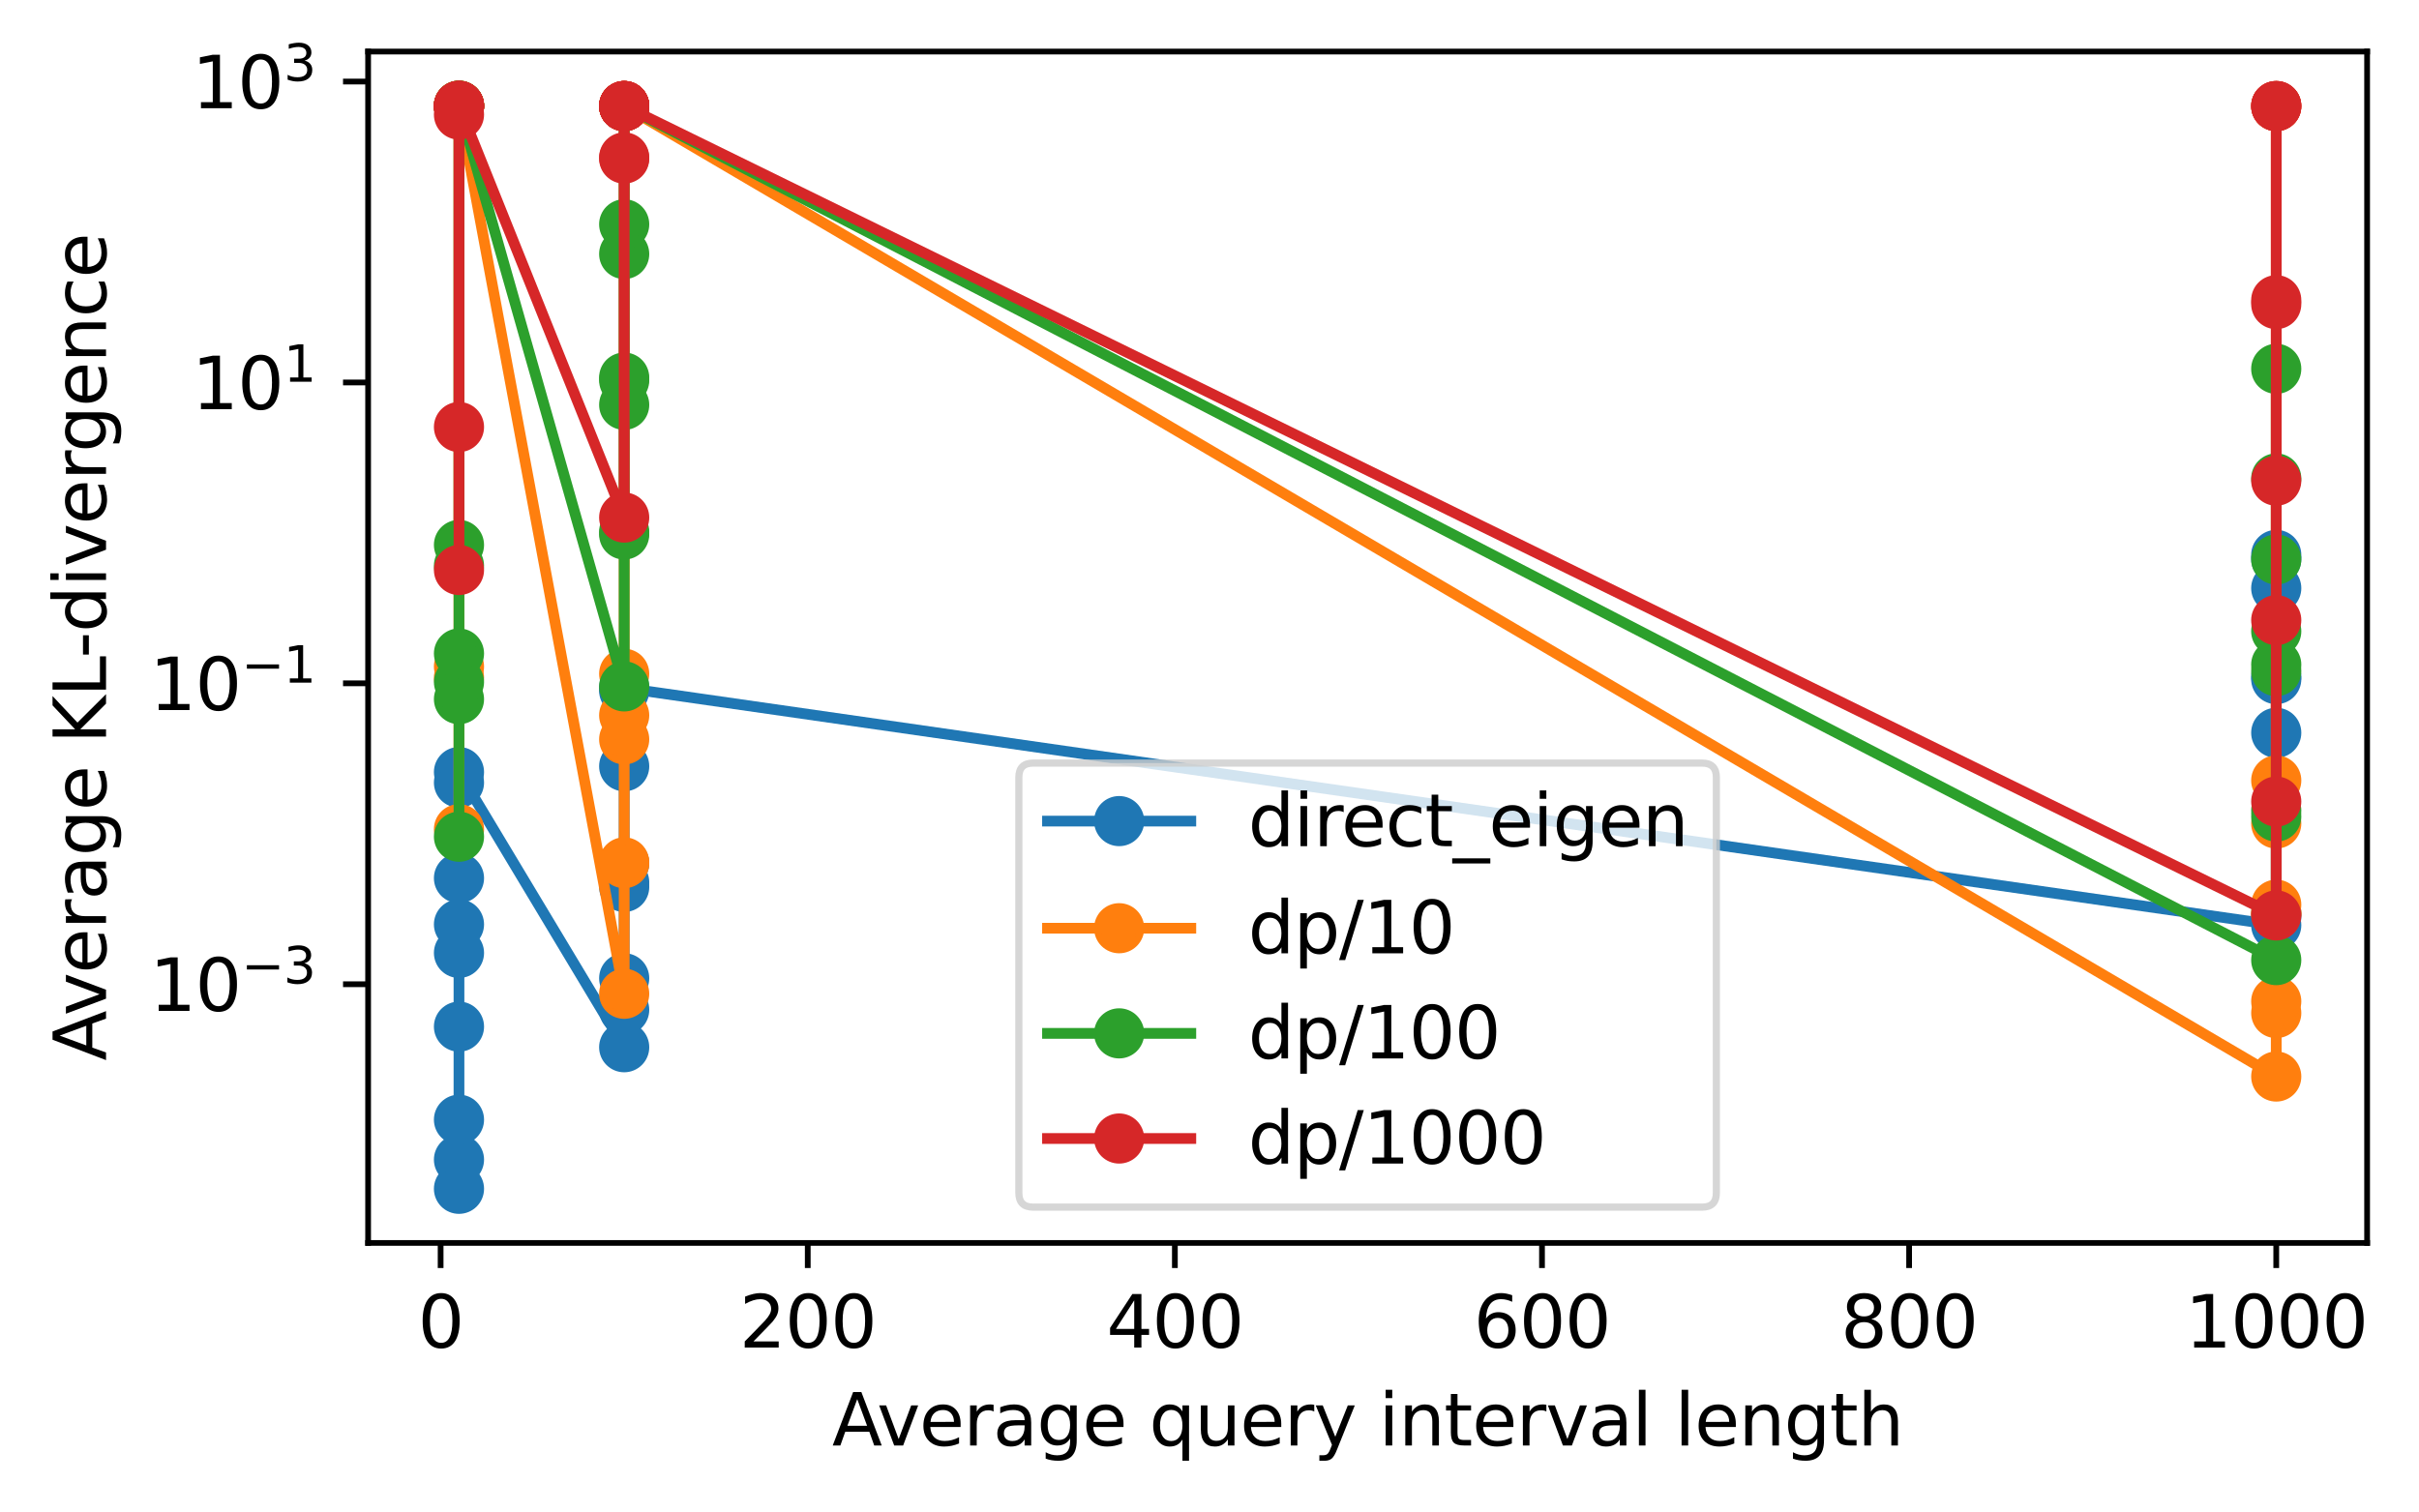 <?xml version="1.0" encoding="utf-8" standalone="no"?>
<!DOCTYPE svg PUBLIC "-//W3C//DTD SVG 1.1//EN"
  "http://www.w3.org/Graphics/SVG/1.1/DTD/svg11.dtd">
<svg xmlns:xlink="http://www.w3.org/1999/xlink" width="337.621pt" height="211.076pt" viewBox="0 0 337.621 211.076" xmlns="http://www.w3.org/2000/svg" version="1.1">
 <defs>
  <style type="text/css">*{stroke-linejoin: round; stroke-linecap: butt}</style>
 </defs>
 <g id="figure_1">
  <g id="patch_1">
   <path d="M -0 211.076 
L 337.621 211.076 
L 337.621 0 
L -0 0 
z
" style="fill: #ffffff"/>
  </g>
  <g id="axes_1">
   <g id="patch_2">
    <path d="M 51.378 173.52 
L 330.378 173.52 
L 330.378 7.2 
L 51.378 7.2 
z
" style="fill: #ffffff"/>
   </g>
   <g id="matplotlib.axis_1">
    <g id="xtick_1">
     <g id="line2d_1">
      <defs>
       <path id="mf09cd25120" d="M 0 0 
L 0 3.5 
" style="stroke: #000000; stroke-width: 0.8"/>
      </defs>
      <g>
       <use xlink:href="#mf09cd25120" x="61.498" y="173.52" style="stroke: #000000; stroke-width: 0.8"/>
      </g>
     </g>
     <g id="text_1">
      <!-- 0 -->
      <g transform="translate(58.317 188.118)scale(0.1 -0.1)">
       <defs>
        <path id="DejaVuSans-30" d="M 2034 4250 
Q 1547 4250 1301 3770 
Q 1056 3291 1056 2328 
Q 1056 1369 1301 889 
Q 1547 409 2034 409 
Q 2525 409 2770 889 
Q 3016 1369 3016 2328 
Q 3016 3291 2770 3770 
Q 2525 4250 2034 4250 
z
M 2034 4750 
Q 2819 4750 3233 4129 
Q 3647 3509 3647 2328 
Q 3647 1150 3233 529 
Q 2819 -91 2034 -91 
Q 1250 -91 836 529 
Q 422 1150 422 2328 
Q 422 3509 836 4129 
Q 1250 4750 2034 4750 
z
" transform="scale(0.016)"/>
       </defs>
       <use xlink:href="#DejaVuSans-30"/>
      </g>
     </g>
    </g>
    <g id="xtick_2">
     <g id="line2d_2">
      <g>
       <use xlink:href="#mf09cd25120" x="112.738" y="173.52" style="stroke: #000000; stroke-width: 0.8"/>
      </g>
     </g>
     <g id="text_2">
      <!-- 200 -->
      <g transform="translate(103.194 188.118)scale(0.1 -0.1)">
       <defs>
        <path id="DejaVuSans-32" d="M 1228 531 
L 3431 531 
L 3431 0 
L 469 0 
L 469 531 
Q 828 903 1448 1529 
Q 2069 2156 2228 2338 
Q 2531 2678 2651 2914 
Q 2772 3150 2772 3378 
Q 2772 3750 2511 3984 
Q 2250 4219 1831 4219 
Q 1534 4219 1204 4116 
Q 875 4013 500 3803 
L 500 4441 
Q 881 4594 1212 4672 
Q 1544 4750 1819 4750 
Q 2544 4750 2975 4387 
Q 3406 4025 3406 3419 
Q 3406 3131 3298 2873 
Q 3191 2616 2906 2266 
Q 2828 2175 2409 1742 
Q 1991 1309 1228 531 
z
" transform="scale(0.016)"/>
       </defs>
       <use xlink:href="#DejaVuSans-32"/>
       <use xlink:href="#DejaVuSans-30" x="63.623"/>
       <use xlink:href="#DejaVuSans-30" x="127.246"/>
      </g>
     </g>
    </g>
    <g id="xtick_3">
     <g id="line2d_3">
      <g>
       <use xlink:href="#mf09cd25120" x="163.977" y="173.52" style="stroke: #000000; stroke-width: 0.8"/>
      </g>
     </g>
     <g id="text_3">
      <!-- 400 -->
      <g transform="translate(154.434 188.118)scale(0.1 -0.1)">
       <defs>
        <path id="DejaVuSans-34" d="M 2419 4116 
L 825 1625 
L 2419 1625 
L 2419 4116 
z
M 2253 4666 
L 3047 4666 
L 3047 1625 
L 3713 1625 
L 3713 1100 
L 3047 1100 
L 3047 0 
L 2419 0 
L 2419 1100 
L 313 1100 
L 313 1709 
L 2253 4666 
z
" transform="scale(0.016)"/>
       </defs>
       <use xlink:href="#DejaVuSans-34"/>
       <use xlink:href="#DejaVuSans-30" x="63.623"/>
       <use xlink:href="#DejaVuSans-30" x="127.246"/>
      </g>
     </g>
    </g>
    <g id="xtick_4">
     <g id="line2d_4">
      <g>
       <use xlink:href="#mf09cd25120" x="215.217" y="173.52" style="stroke: #000000; stroke-width: 0.8"/>
      </g>
     </g>
     <g id="text_4">
      <!-- 600 -->
      <g transform="translate(205.673 188.118)scale(0.1 -0.1)">
       <defs>
        <path id="DejaVuSans-36" d="M 2113 2584 
Q 1688 2584 1439 2293 
Q 1191 2003 1191 1497 
Q 1191 994 1439 701 
Q 1688 409 2113 409 
Q 2538 409 2786 701 
Q 3034 994 3034 1497 
Q 3034 2003 2786 2293 
Q 2538 2584 2113 2584 
z
M 3366 4563 
L 3366 3988 
Q 3128 4100 2886 4159 
Q 2644 4219 2406 4219 
Q 1781 4219 1451 3797 
Q 1122 3375 1075 2522 
Q 1259 2794 1537 2939 
Q 1816 3084 2150 3084 
Q 2853 3084 3261 2657 
Q 3669 2231 3669 1497 
Q 3669 778 3244 343 
Q 2819 -91 2113 -91 
Q 1303 -91 875 529 
Q 447 1150 447 2328 
Q 447 3434 972 4092 
Q 1497 4750 2381 4750 
Q 2619 4750 2861 4703 
Q 3103 4656 3366 4563 
z
" transform="scale(0.016)"/>
       </defs>
       <use xlink:href="#DejaVuSans-36"/>
       <use xlink:href="#DejaVuSans-30" x="63.623"/>
       <use xlink:href="#DejaVuSans-30" x="127.246"/>
      </g>
     </g>
    </g>
    <g id="xtick_5">
     <g id="line2d_5">
      <g>
       <use xlink:href="#mf09cd25120" x="266.457" y="173.52" style="stroke: #000000; stroke-width: 0.8"/>
      </g>
     </g>
     <g id="text_5">
      <!-- 800 -->
      <g transform="translate(256.913 188.118)scale(0.1 -0.1)">
       <defs>
        <path id="DejaVuSans-38" d="M 2034 2216 
Q 1584 2216 1326 1975 
Q 1069 1734 1069 1313 
Q 1069 891 1326 650 
Q 1584 409 2034 409 
Q 2484 409 2743 651 
Q 3003 894 3003 1313 
Q 3003 1734 2745 1975 
Q 2488 2216 2034 2216 
z
M 1403 2484 
Q 997 2584 770 2862 
Q 544 3141 544 3541 
Q 544 4100 942 4425 
Q 1341 4750 2034 4750 
Q 2731 4750 3128 4425 
Q 3525 4100 3525 3541 
Q 3525 3141 3298 2862 
Q 3072 2584 2669 2484 
Q 3125 2378 3379 2068 
Q 3634 1759 3634 1313 
Q 3634 634 3220 271 
Q 2806 -91 2034 -91 
Q 1263 -91 848 271 
Q 434 634 434 1313 
Q 434 1759 690 2068 
Q 947 2378 1403 2484 
z
M 1172 3481 
Q 1172 3119 1398 2916 
Q 1625 2713 2034 2713 
Q 2441 2713 2670 2916 
Q 2900 3119 2900 3481 
Q 2900 3844 2670 4047 
Q 2441 4250 2034 4250 
Q 1625 4250 1398 4047 
Q 1172 3844 1172 3481 
z
" transform="scale(0.016)"/>
       </defs>
       <use xlink:href="#DejaVuSans-38"/>
       <use xlink:href="#DejaVuSans-30" x="63.623"/>
       <use xlink:href="#DejaVuSans-30" x="127.246"/>
      </g>
     </g>
    </g>
    <g id="xtick_6">
     <g id="line2d_6">
      <g>
       <use xlink:href="#mf09cd25120" x="317.696" y="173.52" style="stroke: #000000; stroke-width: 0.8"/>
      </g>
     </g>
     <g id="text_6">
      <!-- 1000 -->
      <g transform="translate(304.971 188.118)scale(0.1 -0.1)">
       <defs>
        <path id="DejaVuSans-31" d="M 794 531 
L 1825 531 
L 1825 4091 
L 703 3866 
L 703 4441 
L 1819 4666 
L 2450 4666 
L 2450 531 
L 3481 531 
L 3481 0 
L 794 0 
L 794 531 
z
" transform="scale(0.016)"/>
       </defs>
       <use xlink:href="#DejaVuSans-31"/>
       <use xlink:href="#DejaVuSans-30" x="63.623"/>
       <use xlink:href="#DejaVuSans-30" x="127.246"/>
       <use xlink:href="#DejaVuSans-30" x="190.869"/>
      </g>
     </g>
    </g>
    <g id="text_7">
     <!-- Average query interval length -->
     <g transform="translate(116.144 201.797)scale(0.1 -0.1)">
      <defs>
       <path id="DejaVuSans-41" d="M 2188 4044 
L 1331 1722 
L 3047 1722 
L 2188 4044 
z
M 1831 4666 
L 2547 4666 
L 4325 0 
L 3669 0 
L 3244 1197 
L 1141 1197 
L 716 0 
L 50 0 
L 1831 4666 
z
" transform="scale(0.016)"/>
       <path id="DejaVuSans-76" d="M 191 3500 
L 800 3500 
L 1894 563 
L 2988 3500 
L 3597 3500 
L 2284 0 
L 1503 0 
L 191 3500 
z
" transform="scale(0.016)"/>
       <path id="DejaVuSans-65" d="M 3597 1894 
L 3597 1613 
L 953 1613 
Q 991 1019 1311 708 
Q 1631 397 2203 397 
Q 2534 397 2845 478 
Q 3156 559 3463 722 
L 3463 178 
Q 3153 47 2828 -22 
Q 2503 -91 2169 -91 
Q 1331 -91 842 396 
Q 353 884 353 1716 
Q 353 2575 817 3079 
Q 1281 3584 2069 3584 
Q 2775 3584 3186 3129 
Q 3597 2675 3597 1894 
z
M 3022 2063 
Q 3016 2534 2758 2815 
Q 2500 3097 2075 3097 
Q 1594 3097 1305 2825 
Q 1016 2553 972 2059 
L 3022 2063 
z
" transform="scale(0.016)"/>
       <path id="DejaVuSans-72" d="M 2631 2963 
Q 2534 3019 2420 3045 
Q 2306 3072 2169 3072 
Q 1681 3072 1420 2755 
Q 1159 2438 1159 1844 
L 1159 0 
L 581 0 
L 581 3500 
L 1159 3500 
L 1159 2956 
Q 1341 3275 1631 3429 
Q 1922 3584 2338 3584 
Q 2397 3584 2469 3576 
Q 2541 3569 2628 3553 
L 2631 2963 
z
" transform="scale(0.016)"/>
       <path id="DejaVuSans-61" d="M 2194 1759 
Q 1497 1759 1228 1600 
Q 959 1441 959 1056 
Q 959 750 1161 570 
Q 1363 391 1709 391 
Q 2188 391 2477 730 
Q 2766 1069 2766 1631 
L 2766 1759 
L 2194 1759 
z
M 3341 1997 
L 3341 0 
L 2766 0 
L 2766 531 
Q 2569 213 2275 61 
Q 1981 -91 1556 -91 
Q 1019 -91 701 211 
Q 384 513 384 1019 
Q 384 1609 779 1909 
Q 1175 2209 1959 2209 
L 2766 2209 
L 2766 2266 
Q 2766 2663 2505 2880 
Q 2244 3097 1772 3097 
Q 1472 3097 1187 3025 
Q 903 2953 641 2809 
L 641 3341 
Q 956 3463 1253 3523 
Q 1550 3584 1831 3584 
Q 2591 3584 2966 3190 
Q 3341 2797 3341 1997 
z
" transform="scale(0.016)"/>
       <path id="DejaVuSans-67" d="M 2906 1791 
Q 2906 2416 2648 2759 
Q 2391 3103 1925 3103 
Q 1463 3103 1205 2759 
Q 947 2416 947 1791 
Q 947 1169 1205 825 
Q 1463 481 1925 481 
Q 2391 481 2648 825 
Q 2906 1169 2906 1791 
z
M 3481 434 
Q 3481 -459 3084 -895 
Q 2688 -1331 1869 -1331 
Q 1566 -1331 1297 -1286 
Q 1028 -1241 775 -1147 
L 775 -588 
Q 1028 -725 1275 -790 
Q 1522 -856 1778 -856 
Q 2344 -856 2625 -561 
Q 2906 -266 2906 331 
L 2906 616 
Q 2728 306 2450 153 
Q 2172 0 1784 0 
Q 1141 0 747 490 
Q 353 981 353 1791 
Q 353 2603 747 3093 
Q 1141 3584 1784 3584 
Q 2172 3584 2450 3431 
Q 2728 3278 2906 2969 
L 2906 3500 
L 3481 3500 
L 3481 434 
z
" transform="scale(0.016)"/>
       <path id="DejaVuSans-20" transform="scale(0.016)"/>
       <path id="DejaVuSans-71" d="M 947 1747 
Q 947 1113 1208 752 
Q 1469 391 1925 391 
Q 2381 391 2643 752 
Q 2906 1113 2906 1747 
Q 2906 2381 2643 2742 
Q 2381 3103 1925 3103 
Q 1469 3103 1208 2742 
Q 947 2381 947 1747 
z
M 2906 525 
Q 2725 213 2448 61 
Q 2172 -91 1784 -91 
Q 1150 -91 751 415 
Q 353 922 353 1747 
Q 353 2572 751 3078 
Q 1150 3584 1784 3584 
Q 2172 3584 2448 3432 
Q 2725 3281 2906 2969 
L 2906 3500 
L 3481 3500 
L 3481 -1331 
L 2906 -1331 
L 2906 525 
z
" transform="scale(0.016)"/>
       <path id="DejaVuSans-75" d="M 544 1381 
L 544 3500 
L 1119 3500 
L 1119 1403 
Q 1119 906 1312 657 
Q 1506 409 1894 409 
Q 2359 409 2629 706 
Q 2900 1003 2900 1516 
L 2900 3500 
L 3475 3500 
L 3475 0 
L 2900 0 
L 2900 538 
Q 2691 219 2414 64 
Q 2138 -91 1772 -91 
Q 1169 -91 856 284 
Q 544 659 544 1381 
z
M 1991 3584 
L 1991 3584 
z
" transform="scale(0.016)"/>
       <path id="DejaVuSans-79" d="M 2059 -325 
Q 1816 -950 1584 -1140 
Q 1353 -1331 966 -1331 
L 506 -1331 
L 506 -850 
L 844 -850 
Q 1081 -850 1212 -737 
Q 1344 -625 1503 -206 
L 1606 56 
L 191 3500 
L 800 3500 
L 1894 763 
L 2988 3500 
L 3597 3500 
L 2059 -325 
z
" transform="scale(0.016)"/>
       <path id="DejaVuSans-69" d="M 603 3500 
L 1178 3500 
L 1178 0 
L 603 0 
L 603 3500 
z
M 603 4863 
L 1178 4863 
L 1178 4134 
L 603 4134 
L 603 4863 
z
" transform="scale(0.016)"/>
       <path id="DejaVuSans-6e" d="M 3513 2113 
L 3513 0 
L 2938 0 
L 2938 2094 
Q 2938 2591 2744 2837 
Q 2550 3084 2163 3084 
Q 1697 3084 1428 2787 
Q 1159 2491 1159 1978 
L 1159 0 
L 581 0 
L 581 3500 
L 1159 3500 
L 1159 2956 
Q 1366 3272 1645 3428 
Q 1925 3584 2291 3584 
Q 2894 3584 3203 3211 
Q 3513 2838 3513 2113 
z
" transform="scale(0.016)"/>
       <path id="DejaVuSans-74" d="M 1172 4494 
L 1172 3500 
L 2356 3500 
L 2356 3053 
L 1172 3053 
L 1172 1153 
Q 1172 725 1289 603 
Q 1406 481 1766 481 
L 2356 481 
L 2356 0 
L 1766 0 
Q 1100 0 847 248 
Q 594 497 594 1153 
L 594 3053 
L 172 3053 
L 172 3500 
L 594 3500 
L 594 4494 
L 1172 4494 
z
" transform="scale(0.016)"/>
       <path id="DejaVuSans-6c" d="M 603 4863 
L 1178 4863 
L 1178 0 
L 603 0 
L 603 4863 
z
" transform="scale(0.016)"/>
       <path id="DejaVuSans-68" d="M 3513 2113 
L 3513 0 
L 2938 0 
L 2938 2094 
Q 2938 2591 2744 2837 
Q 2550 3084 2163 3084 
Q 1697 3084 1428 2787 
Q 1159 2491 1159 1978 
L 1159 0 
L 581 0 
L 581 4863 
L 1159 4863 
L 1159 2956 
Q 1366 3272 1645 3428 
Q 1925 3584 2291 3584 
Q 2894 3584 3203 3211 
Q 3513 2838 3513 2113 
z
" transform="scale(0.016)"/>
      </defs>
      <use xlink:href="#DejaVuSans-41"/>
      <use xlink:href="#DejaVuSans-76" x="62.533"/>
      <use xlink:href="#DejaVuSans-65" x="121.713"/>
      <use xlink:href="#DejaVuSans-72" x="183.236"/>
      <use xlink:href="#DejaVuSans-61" x="224.35"/>
      <use xlink:href="#DejaVuSans-67" x="285.629"/>
      <use xlink:href="#DejaVuSans-65" x="349.105"/>
      <use xlink:href="#DejaVuSans-20" x="410.629"/>
      <use xlink:href="#DejaVuSans-71" x="442.416"/>
      <use xlink:href="#DejaVuSans-75" x="505.893"/>
      <use xlink:href="#DejaVuSans-65" x="569.271"/>
      <use xlink:href="#DejaVuSans-72" x="630.795"/>
      <use xlink:href="#DejaVuSans-79" x="671.908"/>
      <use xlink:href="#DejaVuSans-20" x="731.088"/>
      <use xlink:href="#DejaVuSans-69" x="762.875"/>
      <use xlink:href="#DejaVuSans-6e" x="790.658"/>
      <use xlink:href="#DejaVuSans-74" x="854.037"/>
      <use xlink:href="#DejaVuSans-65" x="893.246"/>
      <use xlink:href="#DejaVuSans-72" x="954.77"/>
      <use xlink:href="#DejaVuSans-76" x="995.883"/>
      <use xlink:href="#DejaVuSans-61" x="1055.062"/>
      <use xlink:href="#DejaVuSans-6c" x="1116.342"/>
      <use xlink:href="#DejaVuSans-20" x="1144.125"/>
      <use xlink:href="#DejaVuSans-6c" x="1175.912"/>
      <use xlink:href="#DejaVuSans-65" x="1203.695"/>
      <use xlink:href="#DejaVuSans-6e" x="1265.219"/>
      <use xlink:href="#DejaVuSans-67" x="1328.598"/>
      <use xlink:href="#DejaVuSans-74" x="1392.074"/>
      <use xlink:href="#DejaVuSans-68" x="1431.283"/>
     </g>
    </g>
   </g>
   <g id="matplotlib.axis_2">
    <g id="ytick_1">
     <g id="line2d_7">
      <defs>
       <path id="m5ec0ac14b8" d="M 0 0 
L -3.5 0 
" style="stroke: #000000; stroke-width: 0.8"/>
      </defs>
      <g>
       <use xlink:href="#m5ec0ac14b8" x="51.378" y="137.4" style="stroke: #000000; stroke-width: 0.8"/>
      </g>
     </g>
     <g id="text_8">
      <!-- $\mathdefault{10^{-3}}$ -->
      <g transform="translate(20.878 141.199)scale(0.1 -0.1)">
       <defs>
        <path id="DejaVuSans-2212" d="M 678 2272 
L 4684 2272 
L 4684 1741 
L 678 1741 
L 678 2272 
z
" transform="scale(0.016)"/>
        <path id="DejaVuSans-33" d="M 2597 2516 
Q 3050 2419 3304 2112 
Q 3559 1806 3559 1356 
Q 3559 666 3084 287 
Q 2609 -91 1734 -91 
Q 1441 -91 1130 -33 
Q 819 25 488 141 
L 488 750 
Q 750 597 1062 519 
Q 1375 441 1716 441 
Q 2309 441 2620 675 
Q 2931 909 2931 1356 
Q 2931 1769 2642 2001 
Q 2353 2234 1838 2234 
L 1294 2234 
L 1294 2753 
L 1863 2753 
Q 2328 2753 2575 2939 
Q 2822 3125 2822 3475 
Q 2822 3834 2567 4026 
Q 2313 4219 1838 4219 
Q 1578 4219 1281 4162 
Q 984 4106 628 3988 
L 628 4550 
Q 988 4650 1302 4700 
Q 1616 4750 1894 4750 
Q 2613 4750 3031 4423 
Q 3450 4097 3450 3541 
Q 3450 3153 3228 2886 
Q 3006 2619 2597 2516 
z
" transform="scale(0.016)"/>
       </defs>
       <use xlink:href="#DejaVuSans-31" transform="translate(0 0.766)"/>
       <use xlink:href="#DejaVuSans-30" transform="translate(63.623 0.766)"/>
       <use xlink:href="#DejaVuSans-2212" transform="translate(128.203 39.047)scale(0.7)"/>
       <use xlink:href="#DejaVuSans-33" transform="translate(186.855 39.047)scale(0.7)"/>
      </g>
     </g>
    </g>
    <g id="ytick_2">
     <g id="line2d_8">
      <g>
       <use xlink:href="#m5ec0ac14b8" x="51.378" y="95.395" style="stroke: #000000; stroke-width: 0.8"/>
      </g>
     </g>
     <g id="text_9">
      <!-- $\mathdefault{10^{-1}}$ -->
      <g transform="translate(20.878 99.195)scale(0.1 -0.1)">
       <use xlink:href="#DejaVuSans-31" transform="translate(0 0.684)"/>
       <use xlink:href="#DejaVuSans-30" transform="translate(63.623 0.684)"/>
       <use xlink:href="#DejaVuSans-2212" transform="translate(128.203 38.966)scale(0.7)"/>
       <use xlink:href="#DejaVuSans-31" transform="translate(186.855 38.966)scale(0.7)"/>
      </g>
     </g>
    </g>
    <g id="ytick_3">
     <g id="line2d_9">
      <g>
       <use xlink:href="#m5ec0ac14b8" x="51.378" y="53.39" style="stroke: #000000; stroke-width: 0.8"/>
      </g>
     </g>
     <g id="text_10">
      <!-- $\mathdefault{10^{1}}$ -->
      <g transform="translate(26.778 57.19)scale(0.1 -0.1)">
       <use xlink:href="#DejaVuSans-31" transform="translate(0 0.684)"/>
       <use xlink:href="#DejaVuSans-30" transform="translate(63.623 0.684)"/>
       <use xlink:href="#DejaVuSans-31" transform="translate(128.203 38.966)scale(0.7)"/>
      </g>
     </g>
    </g>
    <g id="ytick_4">
     <g id="line2d_10">
      <g>
       <use xlink:href="#m5ec0ac14b8" x="51.378" y="11.386" style="stroke: #000000; stroke-width: 0.8"/>
      </g>
     </g>
     <g id="text_11">
      <!-- $\mathdefault{10^{3}}$ -->
      <g transform="translate(26.778 15.185)scale(0.1 -0.1)">
       <use xlink:href="#DejaVuSans-31" transform="translate(0 0.766)"/>
       <use xlink:href="#DejaVuSans-30" transform="translate(63.623 0.766)"/>
       <use xlink:href="#DejaVuSans-33" transform="translate(128.203 39.047)scale(0.7)"/>
      </g>
     </g>
    </g>
    <g id="text_12">
     <!-- Average KL-divergence -->
     <g transform="translate(14.798 148.076)rotate(-90)scale(0.1 -0.1)">
      <defs>
       <path id="DejaVuSans-4b" d="M 628 4666 
L 1259 4666 
L 1259 2694 
L 3353 4666 
L 4166 4666 
L 1850 2491 
L 4331 0 
L 3500 0 
L 1259 2247 
L 1259 0 
L 628 0 
L 628 4666 
z
" transform="scale(0.016)"/>
       <path id="DejaVuSans-4c" d="M 628 4666 
L 1259 4666 
L 1259 531 
L 3531 531 
L 3531 0 
L 628 0 
L 628 4666 
z
" transform="scale(0.016)"/>
       <path id="DejaVuSans-2d" d="M 313 2009 
L 1997 2009 
L 1997 1497 
L 313 1497 
L 313 2009 
z
" transform="scale(0.016)"/>
       <path id="DejaVuSans-64" d="M 2906 2969 
L 2906 4863 
L 3481 4863 
L 3481 0 
L 2906 0 
L 2906 525 
Q 2725 213 2448 61 
Q 2172 -91 1784 -91 
Q 1150 -91 751 415 
Q 353 922 353 1747 
Q 353 2572 751 3078 
Q 1150 3584 1784 3584 
Q 2172 3584 2448 3432 
Q 2725 3281 2906 2969 
z
M 947 1747 
Q 947 1113 1208 752 
Q 1469 391 1925 391 
Q 2381 391 2643 752 
Q 2906 1113 2906 1747 
Q 2906 2381 2643 2742 
Q 2381 3103 1925 3103 
Q 1469 3103 1208 2742 
Q 947 2381 947 1747 
z
" transform="scale(0.016)"/>
       <path id="DejaVuSans-63" d="M 3122 3366 
L 3122 2828 
Q 2878 2963 2633 3030 
Q 2388 3097 2138 3097 
Q 1578 3097 1268 2742 
Q 959 2388 959 1747 
Q 959 1106 1268 751 
Q 1578 397 2138 397 
Q 2388 397 2633 464 
Q 2878 531 3122 666 
L 3122 134 
Q 2881 22 2623 -34 
Q 2366 -91 2075 -91 
Q 1284 -91 818 406 
Q 353 903 353 1747 
Q 353 2603 823 3093 
Q 1294 3584 2113 3584 
Q 2378 3584 2631 3529 
Q 2884 3475 3122 3366 
z
" transform="scale(0.016)"/>
      </defs>
      <use xlink:href="#DejaVuSans-41"/>
      <use xlink:href="#DejaVuSans-76" x="62.533"/>
      <use xlink:href="#DejaVuSans-65" x="121.713"/>
      <use xlink:href="#DejaVuSans-72" x="183.236"/>
      <use xlink:href="#DejaVuSans-61" x="224.35"/>
      <use xlink:href="#DejaVuSans-67" x="285.629"/>
      <use xlink:href="#DejaVuSans-65" x="349.105"/>
      <use xlink:href="#DejaVuSans-20" x="410.629"/>
      <use xlink:href="#DejaVuSans-4b" x="442.416"/>
      <use xlink:href="#DejaVuSans-4c" x="507.992"/>
      <use xlink:href="#DejaVuSans-2d" x="561.955"/>
      <use xlink:href="#DejaVuSans-64" x="598.039"/>
      <use xlink:href="#DejaVuSans-69" x="661.516"/>
      <use xlink:href="#DejaVuSans-76" x="689.299"/>
      <use xlink:href="#DejaVuSans-65" x="748.479"/>
      <use xlink:href="#DejaVuSans-72" x="810.002"/>
      <use xlink:href="#DejaVuSans-67" x="849.365"/>
      <use xlink:href="#DejaVuSans-65" x="912.842"/>
      <use xlink:href="#DejaVuSans-6e" x="974.365"/>
      <use xlink:href="#DejaVuSans-63" x="1037.744"/>
      <use xlink:href="#DejaVuSans-65" x="1092.725"/>
     </g>
    </g>
   </g>
   <g id="line2d_11">
    <path d="M 64.06 165.96 
L 64.06 161.892 
L 64.06 156.315 
L 64.06 143.322 
L 64.06 133.029 
L 64.06 129.048 
L 64.06 122.591 
L 64.06 109.263 
L 64.06 107.783 
L 87.118 146.195 
L 87.118 140.976 
L 87.118 136.569 
L 87.118 123.822 
L 87.118 123.164 
L 87.118 120.512 
L 87.118 106.973 
L 87.118 96.435 
L 87.118 96.036 
L 317.696 129.152 
L 317.696 128.011 
L 317.696 127.474 
L 317.696 102.301 
L 317.696 94.808 
L 317.696 94.441 
L 317.696 82.112 
L 317.696 78.059 
L 317.696 77.468 
" clip-path="url(#p4211aa69c4)" style="fill: none; stroke: #1f77b4; stroke-width: 1.5; stroke-linecap: square"/>
    <defs>
     <path id="m5523468f5e" d="M 0 3 
C 0.796 3 1.559 2.684 2.121 2.121 
C 2.684 1.559 3 0.796 3 0 
C 3 -0.796 2.684 -1.559 2.121 -2.121 
C 1.559 -2.684 0.796 -3 0 -3 
C -0.796 -3 -1.559 -2.684 -2.121 -2.121 
C -2.684 -1.559 -3 -0.796 -3 0 
C -3 0.796 -2.684 1.559 -2.121 2.121 
C -1.559 2.684 -0.796 3 0 3 
z
" style="stroke: #1f77b4"/>
    </defs>
    <g clip-path="url(#p4211aa69c4)">
     <use xlink:href="#m5523468f5e" x="64.06" y="165.96" style="fill: #1f77b4; stroke: #1f77b4"/>
     <use xlink:href="#m5523468f5e" x="64.06" y="161.892" style="fill: #1f77b4; stroke: #1f77b4"/>
     <use xlink:href="#m5523468f5e" x="64.06" y="156.315" style="fill: #1f77b4; stroke: #1f77b4"/>
     <use xlink:href="#m5523468f5e" x="64.06" y="143.322" style="fill: #1f77b4; stroke: #1f77b4"/>
     <use xlink:href="#m5523468f5e" x="64.06" y="133.029" style="fill: #1f77b4; stroke: #1f77b4"/>
     <use xlink:href="#m5523468f5e" x="64.06" y="129.048" style="fill: #1f77b4; stroke: #1f77b4"/>
     <use xlink:href="#m5523468f5e" x="64.06" y="122.591" style="fill: #1f77b4; stroke: #1f77b4"/>
     <use xlink:href="#m5523468f5e" x="64.06" y="109.263" style="fill: #1f77b4; stroke: #1f77b4"/>
     <use xlink:href="#m5523468f5e" x="64.06" y="107.783" style="fill: #1f77b4; stroke: #1f77b4"/>
     <use xlink:href="#m5523468f5e" x="87.118" y="146.195" style="fill: #1f77b4; stroke: #1f77b4"/>
     <use xlink:href="#m5523468f5e" x="87.118" y="140.976" style="fill: #1f77b4; stroke: #1f77b4"/>
     <use xlink:href="#m5523468f5e" x="87.118" y="136.569" style="fill: #1f77b4; stroke: #1f77b4"/>
     <use xlink:href="#m5523468f5e" x="87.118" y="123.822" style="fill: #1f77b4; stroke: #1f77b4"/>
     <use xlink:href="#m5523468f5e" x="87.118" y="123.164" style="fill: #1f77b4; stroke: #1f77b4"/>
     <use xlink:href="#m5523468f5e" x="87.118" y="120.512" style="fill: #1f77b4; stroke: #1f77b4"/>
     <use xlink:href="#m5523468f5e" x="87.118" y="106.973" style="fill: #1f77b4; stroke: #1f77b4"/>
     <use xlink:href="#m5523468f5e" x="87.118" y="96.435" style="fill: #1f77b4; stroke: #1f77b4"/>
     <use xlink:href="#m5523468f5e" x="87.118" y="96.036" style="fill: #1f77b4; stroke: #1f77b4"/>
     <use xlink:href="#m5523468f5e" x="317.696" y="129.152" style="fill: #1f77b4; stroke: #1f77b4"/>
     <use xlink:href="#m5523468f5e" x="317.696" y="128.011" style="fill: #1f77b4; stroke: #1f77b4"/>
     <use xlink:href="#m5523468f5e" x="317.696" y="127.474" style="fill: #1f77b4; stroke: #1f77b4"/>
     <use xlink:href="#m5523468f5e" x="317.696" y="102.301" style="fill: #1f77b4; stroke: #1f77b4"/>
     <use xlink:href="#m5523468f5e" x="317.696" y="94.808" style="fill: #1f77b4; stroke: #1f77b4"/>
     <use xlink:href="#m5523468f5e" x="317.696" y="94.441" style="fill: #1f77b4; stroke: #1f77b4"/>
     <use xlink:href="#m5523468f5e" x="317.696" y="82.112" style="fill: #1f77b4; stroke: #1f77b4"/>
     <use xlink:href="#m5523468f5e" x="317.696" y="78.059" style="fill: #1f77b4; stroke: #1f77b4"/>
     <use xlink:href="#m5523468f5e" x="317.696" y="77.468" style="fill: #1f77b4; stroke: #1f77b4"/>
    </g>
   </g>
   <g id="line2d_12">
    <path d="M 64.06 115.76 
L 64.06 94.607 
L 64.06 93.055 
L 64.06 14.82 
L 64.06 14.81 
L 64.06 14.809 
L 64.06 14.762 
L 64.06 14.76 
L 64.06 14.76 
L 87.118 138.732 
L 87.118 120.499 
L 87.118 120.39 
L 87.118 103.218 
L 87.118 99.862 
L 87.118 94.065 
L 87.118 14.816 
L 87.118 14.812 
L 87.118 14.807 
L 317.696 150.286 
L 317.696 141.426 
L 317.696 139.797 
L 317.696 127.57 
L 317.696 127.417 
L 317.696 126.297 
L 317.696 114.964 
L 317.696 108.957 
L 317.696 14.818 
" clip-path="url(#p4211aa69c4)" style="fill: none; stroke: #ff7f0e; stroke-width: 1.5; stroke-linecap: square"/>
    <defs>
     <path id="mdce33f3633" d="M 0 3 
C 0.796 3 1.559 2.684 2.121 2.121 
C 2.684 1.559 3 0.796 3 0 
C 3 -0.796 2.684 -1.559 2.121 -2.121 
C 1.559 -2.684 0.796 -3 0 -3 
C -0.796 -3 -1.559 -2.684 -2.121 -2.121 
C -2.684 -1.559 -3 -0.796 -3 0 
C -3 0.796 -2.684 1.559 -2.121 2.121 
C -1.559 2.684 -0.796 3 0 3 
z
" style="stroke: #ff7f0e"/>
    </defs>
    <g clip-path="url(#p4211aa69c4)">
     <use xlink:href="#mdce33f3633" x="64.06" y="115.76" style="fill: #ff7f0e; stroke: #ff7f0e"/>
     <use xlink:href="#mdce33f3633" x="64.06" y="94.607" style="fill: #ff7f0e; stroke: #ff7f0e"/>
     <use xlink:href="#mdce33f3633" x="64.06" y="93.055" style="fill: #ff7f0e; stroke: #ff7f0e"/>
     <use xlink:href="#mdce33f3633" x="64.06" y="14.82" style="fill: #ff7f0e; stroke: #ff7f0e"/>
     <use xlink:href="#mdce33f3633" x="64.06" y="14.81" style="fill: #ff7f0e; stroke: #ff7f0e"/>
     <use xlink:href="#mdce33f3633" x="64.06" y="14.809" style="fill: #ff7f0e; stroke: #ff7f0e"/>
     <use xlink:href="#mdce33f3633" x="64.06" y="14.762" style="fill: #ff7f0e; stroke: #ff7f0e"/>
     <use xlink:href="#mdce33f3633" x="64.06" y="14.76" style="fill: #ff7f0e; stroke: #ff7f0e"/>
     <use xlink:href="#mdce33f3633" x="64.06" y="14.76" style="fill: #ff7f0e; stroke: #ff7f0e"/>
     <use xlink:href="#mdce33f3633" x="87.118" y="138.732" style="fill: #ff7f0e; stroke: #ff7f0e"/>
     <use xlink:href="#mdce33f3633" x="87.118" y="120.499" style="fill: #ff7f0e; stroke: #ff7f0e"/>
     <use xlink:href="#mdce33f3633" x="87.118" y="120.39" style="fill: #ff7f0e; stroke: #ff7f0e"/>
     <use xlink:href="#mdce33f3633" x="87.118" y="103.218" style="fill: #ff7f0e; stroke: #ff7f0e"/>
     <use xlink:href="#mdce33f3633" x="87.118" y="99.862" style="fill: #ff7f0e; stroke: #ff7f0e"/>
     <use xlink:href="#mdce33f3633" x="87.118" y="94.065" style="fill: #ff7f0e; stroke: #ff7f0e"/>
     <use xlink:href="#mdce33f3633" x="87.118" y="14.816" style="fill: #ff7f0e; stroke: #ff7f0e"/>
     <use xlink:href="#mdce33f3633" x="87.118" y="14.812" style="fill: #ff7f0e; stroke: #ff7f0e"/>
     <use xlink:href="#mdce33f3633" x="87.118" y="14.807" style="fill: #ff7f0e; stroke: #ff7f0e"/>
     <use xlink:href="#mdce33f3633" x="317.696" y="150.286" style="fill: #ff7f0e; stroke: #ff7f0e"/>
     <use xlink:href="#mdce33f3633" x="317.696" y="141.426" style="fill: #ff7f0e; stroke: #ff7f0e"/>
     <use xlink:href="#mdce33f3633" x="317.696" y="139.797" style="fill: #ff7f0e; stroke: #ff7f0e"/>
     <use xlink:href="#mdce33f3633" x="317.696" y="127.57" style="fill: #ff7f0e; stroke: #ff7f0e"/>
     <use xlink:href="#mdce33f3633" x="317.696" y="127.417" style="fill: #ff7f0e; stroke: #ff7f0e"/>
     <use xlink:href="#mdce33f3633" x="317.696" y="126.297" style="fill: #ff7f0e; stroke: #ff7f0e"/>
     <use xlink:href="#mdce33f3633" x="317.696" y="114.964" style="fill: #ff7f0e; stroke: #ff7f0e"/>
     <use xlink:href="#mdce33f3633" x="317.696" y="108.957" style="fill: #ff7f0e; stroke: #ff7f0e"/>
     <use xlink:href="#mdce33f3633" x="317.696" y="14.818" style="fill: #ff7f0e; stroke: #ff7f0e"/>
    </g>
   </g>
   <g id="line2d_13">
    <path d="M 64.06 116.808 
L 64.06 97.606 
L 64.06 95.213 
L 64.06 91.234 
L 64.06 78.967 
L 64.06 76.073 
L 64.06 14.82 
L 64.06 14.762 
L 64.06 14.76 
L 87.118 95.823 
L 87.118 74.615 
L 87.118 74.235 
L 87.118 56.517 
L 87.118 53.108 
L 87.118 52.71 
L 87.118 35.461 
L 87.118 31.312 
L 87.118 14.816 
L 317.696 134.036 
L 317.696 113.999 
L 317.696 113.15 
L 317.696 93.696 
L 317.696 92.783 
L 317.696 88.129 
L 317.696 78.105 
L 317.696 66.793 
L 317.696 51.49 
" clip-path="url(#p4211aa69c4)" style="fill: none; stroke: #2ca02c; stroke-width: 1.5; stroke-linecap: square"/>
    <defs>
     <path id="m708b3d216a" d="M 0 3 
C 0.796 3 1.559 2.684 2.121 2.121 
C 2.684 1.559 3 0.796 3 0 
C 3 -0.796 2.684 -1.559 2.121 -2.121 
C 1.559 -2.684 0.796 -3 0 -3 
C -0.796 -3 -1.559 -2.684 -2.121 -2.121 
C -2.684 -1.559 -3 -0.796 -3 0 
C -3 0.796 -2.684 1.559 -2.121 2.121 
C -1.559 2.684 -0.796 3 0 3 
z
" style="stroke: #2ca02c"/>
    </defs>
    <g clip-path="url(#p4211aa69c4)">
     <use xlink:href="#m708b3d216a" x="64.06" y="116.808" style="fill: #2ca02c; stroke: #2ca02c"/>
     <use xlink:href="#m708b3d216a" x="64.06" y="97.606" style="fill: #2ca02c; stroke: #2ca02c"/>
     <use xlink:href="#m708b3d216a" x="64.06" y="95.213" style="fill: #2ca02c; stroke: #2ca02c"/>
     <use xlink:href="#m708b3d216a" x="64.06" y="91.234" style="fill: #2ca02c; stroke: #2ca02c"/>
     <use xlink:href="#m708b3d216a" x="64.06" y="78.967" style="fill: #2ca02c; stroke: #2ca02c"/>
     <use xlink:href="#m708b3d216a" x="64.06" y="76.073" style="fill: #2ca02c; stroke: #2ca02c"/>
     <use xlink:href="#m708b3d216a" x="64.06" y="14.82" style="fill: #2ca02c; stroke: #2ca02c"/>
     <use xlink:href="#m708b3d216a" x="64.06" y="14.762" style="fill: #2ca02c; stroke: #2ca02c"/>
     <use xlink:href="#m708b3d216a" x="64.06" y="14.76" style="fill: #2ca02c; stroke: #2ca02c"/>
     <use xlink:href="#m708b3d216a" x="87.118" y="95.823" style="fill: #2ca02c; stroke: #2ca02c"/>
     <use xlink:href="#m708b3d216a" x="87.118" y="74.615" style="fill: #2ca02c; stroke: #2ca02c"/>
     <use xlink:href="#m708b3d216a" x="87.118" y="74.235" style="fill: #2ca02c; stroke: #2ca02c"/>
     <use xlink:href="#m708b3d216a" x="87.118" y="56.517" style="fill: #2ca02c; stroke: #2ca02c"/>
     <use xlink:href="#m708b3d216a" x="87.118" y="53.108" style="fill: #2ca02c; stroke: #2ca02c"/>
     <use xlink:href="#m708b3d216a" x="87.118" y="52.71" style="fill: #2ca02c; stroke: #2ca02c"/>
     <use xlink:href="#m708b3d216a" x="87.118" y="35.461" style="fill: #2ca02c; stroke: #2ca02c"/>
     <use xlink:href="#m708b3d216a" x="87.118" y="31.312" style="fill: #2ca02c; stroke: #2ca02c"/>
     <use xlink:href="#m708b3d216a" x="87.118" y="14.816" style="fill: #2ca02c; stroke: #2ca02c"/>
     <use xlink:href="#m708b3d216a" x="317.696" y="134.036" style="fill: #2ca02c; stroke: #2ca02c"/>
     <use xlink:href="#m708b3d216a" x="317.696" y="113.999" style="fill: #2ca02c; stroke: #2ca02c"/>
     <use xlink:href="#m708b3d216a" x="317.696" y="113.15" style="fill: #2ca02c; stroke: #2ca02c"/>
     <use xlink:href="#m708b3d216a" x="317.696" y="93.696" style="fill: #2ca02c; stroke: #2ca02c"/>
     <use xlink:href="#m708b3d216a" x="317.696" y="92.783" style="fill: #2ca02c; stroke: #2ca02c"/>
     <use xlink:href="#m708b3d216a" x="317.696" y="88.129" style="fill: #2ca02c; stroke: #2ca02c"/>
     <use xlink:href="#m708b3d216a" x="317.696" y="78.105" style="fill: #2ca02c; stroke: #2ca02c"/>
     <use xlink:href="#m708b3d216a" x="317.696" y="66.793" style="fill: #2ca02c; stroke: #2ca02c"/>
     <use xlink:href="#m708b3d216a" x="317.696" y="51.49" style="fill: #2ca02c; stroke: #2ca02c"/>
    </g>
   </g>
   <g id="line2d_14">
    <path d="M 64.06 79.574 
L 64.06 59.614 
L 64.06 15.995 
L 64.06 14.82 
L 64.06 14.81 
L 64.06 14.809 
L 64.06 14.8 
L 64.06 14.795 
L 64.06 14.762 
L 87.118 72.252 
L 87.118 22.139 
L 87.118 21.978 
L 87.118 14.816 
L 87.118 14.812 
L 87.118 14.807 
L 87.118 14.803 
L 87.118 14.802 
L 87.118 14.793 
L 317.696 127.796 
L 317.696 111.902 
L 317.696 86.578 
L 317.696 67.102 
L 317.696 42.453 
L 317.696 41.909 
L 317.696 14.818 
L 317.696 14.807 
L 317.696 14.8 
" clip-path="url(#p4211aa69c4)" style="fill: none; stroke: #d62728; stroke-width: 1.5; stroke-linecap: square"/>
    <defs>
     <path id="m225714672f" d="M 0 3 
C 0.796 3 1.559 2.684 2.121 2.121 
C 2.684 1.559 3 0.796 3 0 
C 3 -0.796 2.684 -1.559 2.121 -2.121 
C 1.559 -2.684 0.796 -3 0 -3 
C -0.796 -3 -1.559 -2.684 -2.121 -2.121 
C -2.684 -1.559 -3 -0.796 -3 0 
C -3 0.796 -2.684 1.559 -2.121 2.121 
C -1.559 2.684 -0.796 3 0 3 
z
" style="stroke: #d62728"/>
    </defs>
    <g clip-path="url(#p4211aa69c4)">
     <use xlink:href="#m225714672f" x="64.06" y="79.574" style="fill: #d62728; stroke: #d62728"/>
     <use xlink:href="#m225714672f" x="64.06" y="59.614" style="fill: #d62728; stroke: #d62728"/>
     <use xlink:href="#m225714672f" x="64.06" y="15.995" style="fill: #d62728; stroke: #d62728"/>
     <use xlink:href="#m225714672f" x="64.06" y="14.82" style="fill: #d62728; stroke: #d62728"/>
     <use xlink:href="#m225714672f" x="64.06" y="14.81" style="fill: #d62728; stroke: #d62728"/>
     <use xlink:href="#m225714672f" x="64.06" y="14.809" style="fill: #d62728; stroke: #d62728"/>
     <use xlink:href="#m225714672f" x="64.06" y="14.8" style="fill: #d62728; stroke: #d62728"/>
     <use xlink:href="#m225714672f" x="64.06" y="14.795" style="fill: #d62728; stroke: #d62728"/>
     <use xlink:href="#m225714672f" x="64.06" y="14.762" style="fill: #d62728; stroke: #d62728"/>
     <use xlink:href="#m225714672f" x="87.118" y="72.252" style="fill: #d62728; stroke: #d62728"/>
     <use xlink:href="#m225714672f" x="87.118" y="22.139" style="fill: #d62728; stroke: #d62728"/>
     <use xlink:href="#m225714672f" x="87.118" y="21.978" style="fill: #d62728; stroke: #d62728"/>
     <use xlink:href="#m225714672f" x="87.118" y="14.816" style="fill: #d62728; stroke: #d62728"/>
     <use xlink:href="#m225714672f" x="87.118" y="14.812" style="fill: #d62728; stroke: #d62728"/>
     <use xlink:href="#m225714672f" x="87.118" y="14.807" style="fill: #d62728; stroke: #d62728"/>
     <use xlink:href="#m225714672f" x="87.118" y="14.803" style="fill: #d62728; stroke: #d62728"/>
     <use xlink:href="#m225714672f" x="87.118" y="14.802" style="fill: #d62728; stroke: #d62728"/>
     <use xlink:href="#m225714672f" x="87.118" y="14.793" style="fill: #d62728; stroke: #d62728"/>
     <use xlink:href="#m225714672f" x="317.696" y="127.796" style="fill: #d62728; stroke: #d62728"/>
     <use xlink:href="#m225714672f" x="317.696" y="111.902" style="fill: #d62728; stroke: #d62728"/>
     <use xlink:href="#m225714672f" x="317.696" y="86.578" style="fill: #d62728; stroke: #d62728"/>
     <use xlink:href="#m225714672f" x="317.696" y="67.102" style="fill: #d62728; stroke: #d62728"/>
     <use xlink:href="#m225714672f" x="317.696" y="42.453" style="fill: #d62728; stroke: #d62728"/>
     <use xlink:href="#m225714672f" x="317.696" y="41.909" style="fill: #d62728; stroke: #d62728"/>
     <use xlink:href="#m225714672f" x="317.696" y="14.818" style="fill: #d62728; stroke: #d62728"/>
     <use xlink:href="#m225714672f" x="317.696" y="14.807" style="fill: #d62728; stroke: #d62728"/>
     <use xlink:href="#m225714672f" x="317.696" y="14.8" style="fill: #d62728; stroke: #d62728"/>
    </g>
   </g>
   <g id="patch_3">
    <path d="M 51.378 173.52 
L 51.378 7.2 
" style="fill: none; stroke: #000000; stroke-width: 0.8; stroke-linejoin: miter; stroke-linecap: square"/>
   </g>
   <g id="patch_4">
    <path d="M 330.378 173.52 
L 330.378 7.2 
" style="fill: none; stroke: #000000; stroke-width: 0.8; stroke-linejoin: miter; stroke-linecap: square"/>
   </g>
   <g id="patch_5">
    <path d="M 51.378 173.52 
L 330.378 173.52 
" style="fill: none; stroke: #000000; stroke-width: 0.8; stroke-linejoin: miter; stroke-linecap: square"/>
   </g>
   <g id="patch_6">
    <path d="M 51.378 7.2 
L 330.378 7.2 
" style="fill: none; stroke: #000000; stroke-width: 0.8; stroke-linejoin: miter; stroke-linecap: square"/>
   </g>
   <g id="legend_1">
    <g id="patch_7">
     <path d="M 144.201 168.52 
L 237.555 168.52 
Q 239.555 168.52 239.555 166.52 
L 239.555 108.529 
Q 239.555 106.529 237.555 106.529 
L 144.201 106.529 
Q 142.201 106.529 142.201 108.529 
L 142.201 166.52 
Q 142.201 168.52 144.201 168.52 
z
" style="fill: #ffffff; opacity: 0.8; stroke: #cccccc; stroke-linejoin: miter"/>
    </g>
    <g id="line2d_15">
     <path d="M 146.201 114.628 
L 156.201 114.628 
L 166.201 114.628 
" style="fill: none; stroke: #1f77b4; stroke-width: 1.5; stroke-linecap: square"/>
     <g>
      <use xlink:href="#m5523468f5e" x="156.201" y="114.628" style="fill: #1f77b4; stroke: #1f77b4"/>
     </g>
    </g>
    <g id="text_13">
     <!-- direct_eigen -->
     <g transform="translate(174.201 118.128)scale(0.1 -0.1)">
      <defs>
       <path id="DejaVuSans-5f" d="M 3263 -1063 
L 3263 -1509 
L -63 -1509 
L -63 -1063 
L 3263 -1063 
z
" transform="scale(0.016)"/>
      </defs>
      <use xlink:href="#DejaVuSans-64"/>
      <use xlink:href="#DejaVuSans-69" x="63.477"/>
      <use xlink:href="#DejaVuSans-72" x="91.26"/>
      <use xlink:href="#DejaVuSans-65" x="130.123"/>
      <use xlink:href="#DejaVuSans-63" x="191.646"/>
      <use xlink:href="#DejaVuSans-74" x="246.627"/>
      <use xlink:href="#DejaVuSans-5f" x="285.836"/>
      <use xlink:href="#DejaVuSans-65" x="335.836"/>
      <use xlink:href="#DejaVuSans-69" x="397.359"/>
      <use xlink:href="#DejaVuSans-67" x="425.143"/>
      <use xlink:href="#DejaVuSans-65" x="488.619"/>
      <use xlink:href="#DejaVuSans-6e" x="550.143"/>
     </g>
    </g>
    <g id="line2d_16">
     <path d="M 146.201 129.584 
L 156.201 129.584 
L 166.201 129.584 
" style="fill: none; stroke: #ff7f0e; stroke-width: 1.5; stroke-linecap: square"/>
     <g>
      <use xlink:href="#mdce33f3633" x="156.201" y="129.584" style="fill: #ff7f0e; stroke: #ff7f0e"/>
     </g>
    </g>
    <g id="text_14">
     <!-- dp/10 -->
     <g transform="translate(174.201 133.084)scale(0.1 -0.1)">
      <defs>
       <path id="DejaVuSans-70" d="M 1159 525 
L 1159 -1331 
L 581 -1331 
L 581 3500 
L 1159 3500 
L 1159 2969 
Q 1341 3281 1617 3432 
Q 1894 3584 2278 3584 
Q 2916 3584 3314 3078 
Q 3713 2572 3713 1747 
Q 3713 922 3314 415 
Q 2916 -91 2278 -91 
Q 1894 -91 1617 61 
Q 1341 213 1159 525 
z
M 3116 1747 
Q 3116 2381 2855 2742 
Q 2594 3103 2138 3103 
Q 1681 3103 1420 2742 
Q 1159 2381 1159 1747 
Q 1159 1113 1420 752 
Q 1681 391 2138 391 
Q 2594 391 2855 752 
Q 3116 1113 3116 1747 
z
" transform="scale(0.016)"/>
       <path id="DejaVuSans-2f" d="M 1625 4666 
L 2156 4666 
L 531 -594 
L 0 -594 
L 1625 4666 
z
" transform="scale(0.016)"/>
      </defs>
      <use xlink:href="#DejaVuSans-64"/>
      <use xlink:href="#DejaVuSans-70" x="63.477"/>
      <use xlink:href="#DejaVuSans-2f" x="126.953"/>
      <use xlink:href="#DejaVuSans-31" x="160.645"/>
      <use xlink:href="#DejaVuSans-30" x="224.268"/>
     </g>
    </g>
    <g id="line2d_17">
     <path d="M 146.201 144.262 
L 156.201 144.262 
L 166.201 144.262 
" style="fill: none; stroke: #2ca02c; stroke-width: 1.5; stroke-linecap: square"/>
     <g>
      <use xlink:href="#m708b3d216a" x="156.201" y="144.262" style="fill: #2ca02c; stroke: #2ca02c"/>
     </g>
    </g>
    <g id="text_15">
     <!-- dp/100 -->
     <g transform="translate(174.201 147.762)scale(0.1 -0.1)">
      <use xlink:href="#DejaVuSans-64"/>
      <use xlink:href="#DejaVuSans-70" x="63.477"/>
      <use xlink:href="#DejaVuSans-2f" x="126.953"/>
      <use xlink:href="#DejaVuSans-31" x="160.645"/>
      <use xlink:href="#DejaVuSans-30" x="224.268"/>
      <use xlink:href="#DejaVuSans-30" x="287.891"/>
     </g>
    </g>
    <g id="line2d_18">
     <path d="M 146.201 158.94 
L 156.201 158.94 
L 166.201 158.94 
" style="fill: none; stroke: #d62728; stroke-width: 1.5; stroke-linecap: square"/>
     <g>
      <use xlink:href="#m225714672f" x="156.201" y="158.94" style="fill: #d62728; stroke: #d62728"/>
     </g>
    </g>
    <g id="text_16">
     <!-- dp/1000 -->
     <g transform="translate(174.201 162.44)scale(0.1 -0.1)">
      <use xlink:href="#DejaVuSans-64"/>
      <use xlink:href="#DejaVuSans-70" x="63.477"/>
      <use xlink:href="#DejaVuSans-2f" x="126.953"/>
      <use xlink:href="#DejaVuSans-31" x="160.645"/>
      <use xlink:href="#DejaVuSans-30" x="224.268"/>
      <use xlink:href="#DejaVuSans-30" x="287.891"/>
      <use xlink:href="#DejaVuSans-30" x="351.514"/>
     </g>
    </g>
   </g>
  </g>
 </g>
 <defs>
  <clipPath id="p4211aa69c4">
   <rect x="51.378" y="7.2" width="279" height="166.32"/>
  </clipPath>
 </defs>
</svg>
